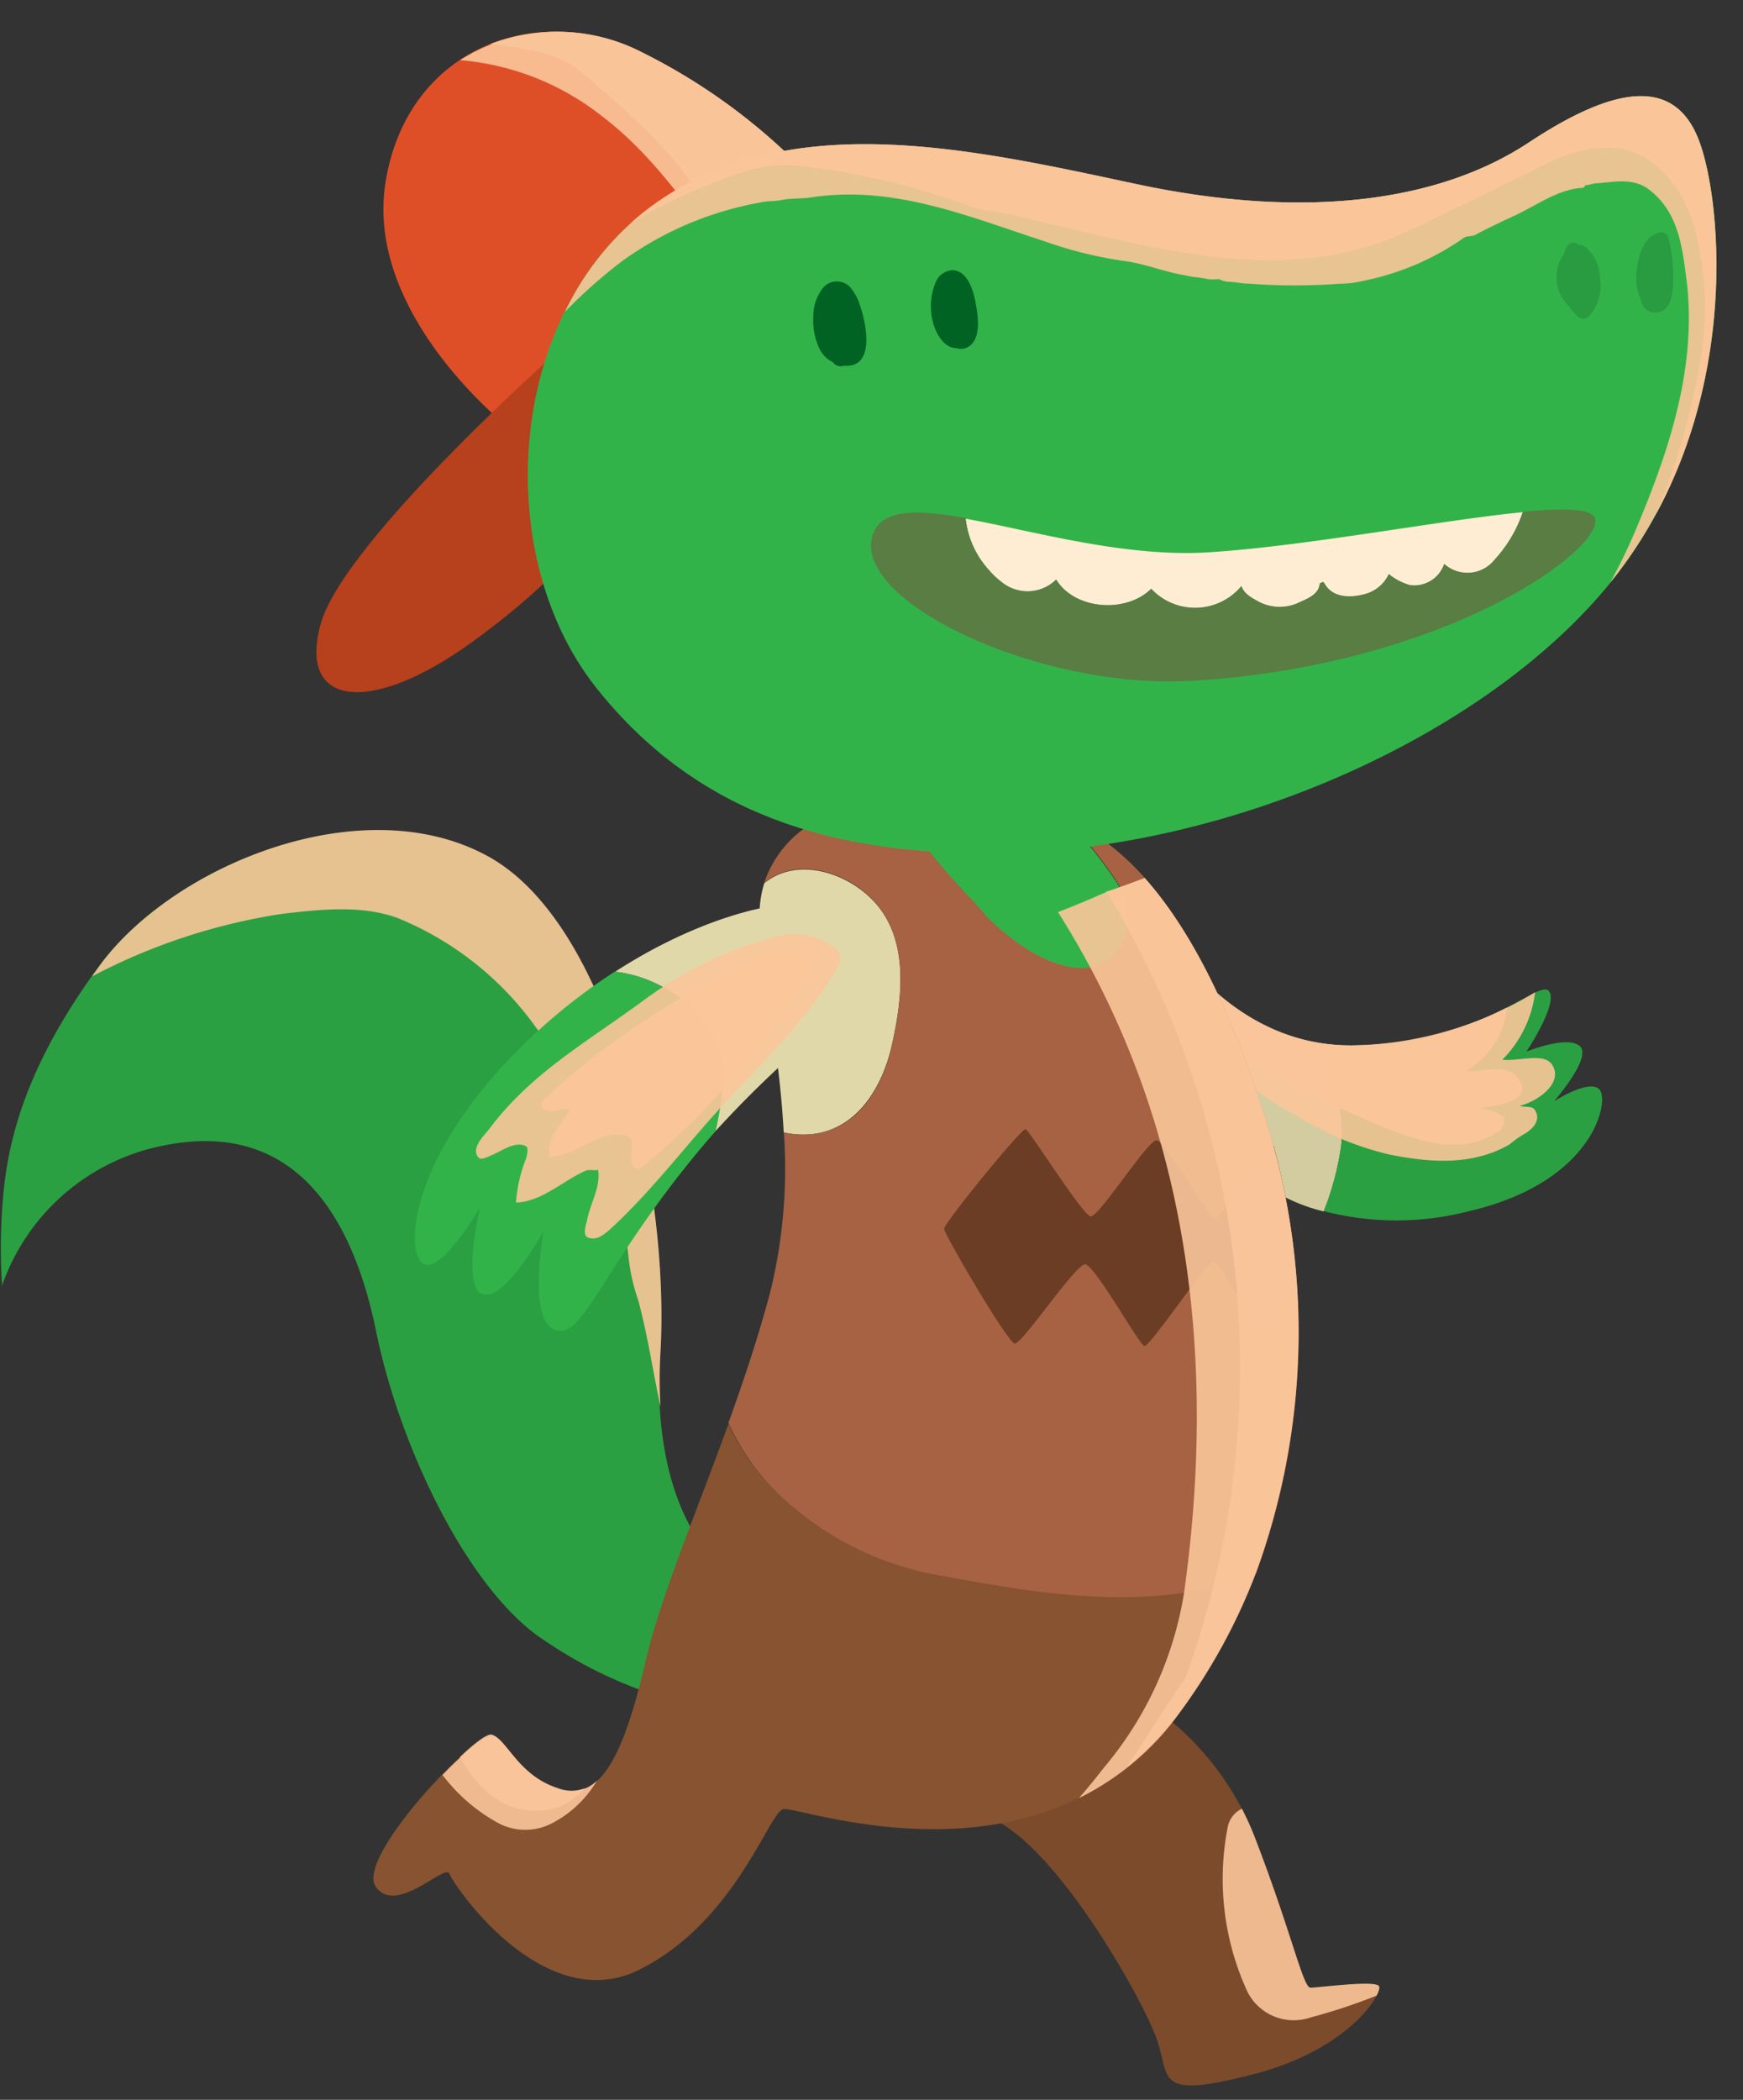 <svg xmlns="http://www.w3.org/2000/svg" viewBox="-0.06 -2 110.09 132.58"><rect x="-0.06" y="-2" width="110.09" height="132.58" fill="#333333" stroke="none"/><title>Depositphotos_126046816_02</title><g data-name="Layer 2"><g data-name="Layer 1" style="isolation:isolate"><path d="M72.12 105.36a18 18 0 0 1 7.1 8.73c2.33 6.05 3 9.43 3.49 9.43s4-.47 4.31-.12-1.75 4-8 5.59-5.12.23-6.05-2.33-6.75-13-11.06-14.08 10.21-7.22 10.21-7.22z" fill="#7c4b2b"/><path d="M77.47 113.44a17 17 0 0 0 1.28 10.36 3.28 3.28 0 0 0 4 1.57 35.84 35.84 0 0 0 4.14-1.37c.17-.32.21-.55.13-.62-.35-.35-3.84.12-4.31.12s-1.16-3.38-3.49-9.43a18.11 18.11 0 0 0-.84-1.87 1.63 1.63 0 0 0-.91 1.24z" style="mix-blend-mode:overlay" fill="#fbc69a" opacity=".9"/><path d="M83.53 65.15l-.68-1.34c-6.19-1.25-9.33-7-9.33-7s1 9.19 3.26 12.92a11.28 11.28 0 0 0 6.77 4.76 18.41 18.41 0 0 0 1.09-4.06 8.45 8.45 0 0 0-1.11-5.28z" fill="#d3cca1"/><path d="M101 66.84c-.58-.81-2.91.7-2.91.7s2.44-2.79 1.63-3.49-3.37.35-3.37.35 2.09-3.14 1.4-3.84-4.09 3.25-12.12 3.44a12.21 12.21 0 0 1-2.78-.23l.68 1.34a8.45 8.45 0 0 1 1.11 5.3 18.41 18.41 0 0 1-1.09 4.06 18.24 18.24 0 0 0 9.18 0c7.79-1.81 8.84-6.82 8.27-7.63z" fill="#2ba042"/><path d="M81.54 68.28a20 20 0 0 0 6.17 2.62c2.62.52 5.24.7 7.57-.64a6.54 6.54 0 0 1 1-.7c.58-.35 1-.93.58-1.51-.17-.23-.58-.12-.93-.23 1.16-.29 2.68-1.4 2.1-2.5-.47-.93-2.1-.29-3.2-.41a7.29 7.29 0 0 0 2.07-4.26A23 23 0 0 1 85.63 64a12.21 12.21 0 0 1-2.78-.23c-6.19-1.25-9.33-7-9.33-7s.23 2.05.71 4.61A42.66 42.66 0 0 0 78 65.72a15.31 15.31 0 0 0 3.54 2.56z" style="mix-blend-mode:overlay" fill="#fbc69a" opacity=".9"/><path d="M86.72 68.92c2.44 1 5.53 2.27 8 .41.17-.17.41-.64.12-.87a2.85 2.85 0 0 0-1.72-.46c1-.12 3.55-.35 2.85-1.69s-2.27-.58-3.43-.7a5.09 5.09 0 0 0 2.58-4A21.17 21.17 0 0 1 85.63 64a12.21 12.21 0 0 1-2.78-.23c-6.19-1.25-9.33-7-9.33-7s.23 2.05.71 4.61l.49.65a39.15 39.15 0 0 0 4.89 3.47c2.39 1.27 4.72 2.38 7.11 3.42z" style="mix-blend-mode:overlay" fill="#fbc69a" opacity=".9"/><path d="M45.47 96.87s-4.47-3.26-3.84-13.5-3-27-10.94-31.31-19.79.58-24.44 6.87S.54 69.86.19 73a37.38 37.38 0 0 0-.12 6.17 13.56 13.56 0 0 1 10.24-8.85c8.15-1.63 11.87 4.31 13.39 11.76s5.94 16.53 10.71 19.55a27.67 27.67 0 0 0 8 3.73z" fill="#2ba042"/><path d="M25 55.94a20 20 0 0 1 8.79 6.93 29.15 29.15 0 0 1 5.88 14.78 12.41 12.41 0 0 0 .58 2.44c.61 2.26.93 4.52 1.41 6.74a29.7 29.7 0 0 1 0-3.48c.58-10.24-3-27-10.94-31.31s-19.79.58-24.44 6.87l-.53.74a38.06 38.06 0 0 1 12-3.95c2.39-.28 4.95-.57 7.25.24z" style="mix-blend-mode:overlay" fill="#fbc69a" opacity=".9"/><path d="M59.67 97.51A19.67 19.67 0 0 1 49.83 93a14.65 14.65 0 0 1-3.88-5.1c-2.07 5.71-4.3 10.94-5.25 15.05-1.4 6.05-2.91 8.85-5.47 8S32 107.81 31 107.58s-8.61 7.68-7.33 9.54 4.42-1.51 4.66-.81 5.94 9.08 12 6.05 8.15-9.89 9.08-10.13 16.3 5.59 24.91-5.94a37.07 37.07 0 0 0 4.94-9c-6.17 2.5-12.97 1.45-19.59.22z" fill="#875330"/><path d="M54.84 54.62c-1.72-1.61-4.64-2.47-6.63-.85a7 7 0 0 0-.3 2.25c.07 3 1.24 8 1.53 13.48a5.61 5.61 0 0 0 2.08.07c2.68-.47 4.13-3 4.71-5.41.77-3.32 1.17-7.16-1.39-9.54z" fill="#e1d8aa"/><path d="M62.23 55.9c2.15 2.21 6.69 5.18 8.67 1.63a4 4 0 0 0-.06-3.14 7.68 7.68 0 0 0-.7-1.16 25.33 25.33 0 0 0-2.5-3.08l-.23-.27a9.7 9.7 0 0 0-1.58-.49 33.16 33.16 0 0 0-9.18-.39 39.34 39.34 0 0 0 4.71 5.89c.29.31.58.66.87 1.01z" fill="#32b34a"/><path d="M79.92 68.82c-3.18-10.16-7.32-16.86-12.51-19l.23.27a25.33 25.33 0 0 1 2.5 3.08 7.68 7.68 0 0 1 .7 1.16 4 4 0 0 1 .06 3.14c-2 3.55-6.52.58-8.67-1.63-.29-.35-.58-.7-.87-1A39.34 39.34 0 0 1 56.65 49c-2.7.22-4.66.59-4.66.59a6.93 6.93 0 0 0-3.78 4.15c2-1.62 4.91-.76 6.63.85 2.56 2.41 2.16 6.25 1.4 9.57-.58 2.44-2 4.95-4.71 5.41a5.61 5.61 0 0 1-2.08-.07 32.77 32.77 0 0 1-.84 10c-.75 2.84-1.69 5.64-2.66 8.34A14.65 14.65 0 0 0 49.83 93a19.67 19.67 0 0 0 9.84 4.54c6.62 1.23 13.42 2.28 19.6-.2a44.3 44.3 0 0 0 .65-28.52z" fill="#a66242"/><path d="M76.68 75c-.26 0-3.14-4.89-3.67-5s-3.67 4.89-4.19 4.8-3.84-5.41-4.1-5.5-5.15 5.94-5.15 6.28 4 7.16 4.45 7.25 3.84-5 4.45-5 3.4 5.06 3.75 5.15 3.93-5.33 4.37-5.33 3.14 5.15 3.14 5.15 1.15-2 2.13-3.55a45.68 45.68 0 0 0-1.47-8.9A52.25 52.25 0 0 1 76.68 75z" fill="#6b3d24"/><path d="M31.49 113.15a3.65 3.65 0 0 0 3.37-.06 7.07 7.07 0 0 0 2.79-2.67 2.3 2.3 0 0 1-2.43.53c-2.56-.81-3.26-3.14-4.19-3.38-.36-.09-1.69 1-3.14 2.5a11.1 11.1 0 0 0 3.6 3.08z" style="mix-blend-mode:overlay" fill="#fbc69a" opacity=".9"/><path d="M30.56 111a4.57 4.57 0 0 0 4.44 1.16 4.13 4.13 0 0 0 1.89-1.26 2.33 2.33 0 0 1-1.71 0c-2.56-.81-3.26-3.14-4.19-3.38-.26-.07-1.06.51-2 1.42a7.82 7.82 0 0 0 1.57 2.06z" style="mix-blend-mode:overlay" fill="#fbc69a" opacity=".9"/><path d="M79.92 68.82c-2.12-6.79-4.67-12-7.68-15.38l-1.13.42c-.4.14-.8.29-1.21.42q-1.55.7-3.14 1.31c.18.27.35.55.52.83 7.86 12.91 9.49 27.58 7.45 42.12a22.62 22.62 0 0 1-5.06 11.06q-.77 1-1.58 1.93a17.21 17.21 0 0 0 6.25-5.24 37.07 37.07 0 0 0 4.94-9 44.3 44.3 0 0 0 .64-28.47z" style="mix-blend-mode:overlay" fill="#fbc69a" opacity=".9"/><path d="M79.92 68.82c-2.12-6.79-4.67-12-7.68-15.38l-1.13.42c-.4.14-.8.29-1.21.42h-.08a57.62 57.62 0 0 1 5 49.65c-1.29 1.84-2.47 3.82-3.76 5.69a17.87 17.87 0 0 0 3.25-3.35 37.07 37.07 0 0 0 4.94-9 44.3 44.3 0 0 0 .67-28.45z" style="mix-blend-mode:overlay" fill="#fbc69a" opacity=".9"/><path d="M44.71 63a8.23 8.23 0 0 0-5.94-3.65 36.65 36.65 0 0 0-6.08 4.92c-7 7-7.16 12.92-6 13.53s3.58-3.58 3.58-3.58-1.22 5.06.17 5.5 3.84-4 3.84-4-1 5.41.61 6.2 2.53-2.53 7.25-8.82c1-1.32 2-2.55 3-3.68.48-2.21.86-4.51-.43-6.42z" fill="#32b34a"/><path d="M49.8 55.1c-1.86.05-6.18 1.13-11 4.25A8.23 8.23 0 0 1 44.71 63c1.27 1.91.9 4.21.43 6.41a70.22 70.22 0 0 1 8.58-7.94c1.49-1.22 2.28-6.54-3.92-6.37z" fill="#e1d8aa"/><path d="M30.85 69.27c-.41.52-1.16 1.22-.7 1.8.17.23.64-.06.93-.17.64-.29 1.45-.87 2.09-.52.17.12.06.52 0 .76a9.31 9.31 0 0 0-.64 2.79c1.63-.06 2.91-1.34 4.37-2 .29-.12.52 0 .82-.06.17 1.13-.53 2.13-.72 3.28-.12.35-.23.93.12 1 .52.17.93-.17 1.34-.52 2.79-2.56 4.95-5.53 7.57-8.32s5-5.12 6.87-8.32a.94.94 0 0 0-.17-1.11 4.42 4.42 0 0 0-3.21-.88 24.65 24.65 0 0 0-9.06 4.26c-3.56 2.6-6.99 4.52-9.61 8.01z" style="mix-blend-mode:overlay" fill="#fbc69a" opacity=".9"/><path d="M34.23 67.47c-.12.06-.12.41 0 .52.41.47 1.11-.06 1.69.06-.52.93-1.51 1.8-1.28 3 1.8-.06 3.2-1.8 4.89-1.34.7.17-.06 1.4.47 2 .12.17.52.06.64-.12a44.16 44.16 0 0 0 9.43-10.82c.47-.7 1.34-1.8.76-2.15a3.39 3.39 0 0 0-2.14-.38l-.71.27a46.83 46.83 0 0 0-13.75 8.96z" style="mix-blend-mode:overlay" fill="#fbc69a" opacity=".9"/><path d="M32.16 25.07s-9.25-7.16-7.86-15.62S33.91-2 40.54 1.33a37.71 37.71 0 0 1 10.65 7.94L33.56 25.94z" fill="#df4f27"/><path d="M40.54 1.33A11.52 11.52 0 0 0 29 1.8a16.67 16.67 0 0 1 8.93 3.51c3.35 2.54 5.38 5.77 8 9l5.33-5a37.71 37.71 0 0 0-10.72-7.98z" style="mix-blend-mode:overlay" fill="#fbc69a" opacity=".9"/><path d="M40.54 1.33A11.81 11.81 0 0 0 30.9.78c1 .09 2 .28 3 .46A7 7 0 0 1 37.19 3c2.79 2.39 5.41 4.66 7.22 7.86a23.57 23.57 0 0 1 1.52 3.4l5.26-5a37.71 37.71 0 0 0-10.65-7.93z" style="mix-blend-mode:overlay" fill="#fbc69a" opacity=".9"/><path d="M35.74 19.66S21.69 32.05 20.2 37.38s3.23 5.76 9.6 1.13 7.86-7.68 7.86-7.68z" fill="#b7401d"/><path d="M60.71 51.87c-7.76-.26-16.5-2.09-23.13-10.47s-5.59-23.31 3.05-30 20.43-4 31.08-1.75S90.82 10.75 96.5 7s9.25-4 10.74-.17 2.79 17.11-5.15 27.41-25.58 18.15-41.38 17.63z" fill="#32b34a"/><path d="M107.23 6.83C105.75 3 102.17 3.25 96.5 7s-14.15 4.89-24.79 2.62-22.43-5-31.08 1.75a18 18 0 0 0-5 6.31 32.29 32.29 0 0 1 3.64-3.22 21.28 21.28 0 0 1 8.67-3.67c.47-.12.87-.06 1.4-.17s1.22-.06 1.92-.17c5.18-.76 9.84 1.22 14.67 2.79a26.1 26.1 0 0 0 4.89 1.22c1.4.17 2.62.7 4 .93.47.12.93.12 1.4.23a2.81 2.81 0 0 0 .7 0 1.86 1.86 0 0 0 .52.17c.47 0 .93.12 1.4.12a38 38 0 0 0 5.76 0 5.69 5.69 0 0 0 1.4-.17A16.68 16.68 0 0 0 92.42 13c.23-.12.47-.06.7-.17.87-.47 1.75-.87 2.62-1.28 1.34-.64 2.68-1.63 4.19-1.69.06 0 .12-.17.17-.17.23 0 .46-.12.7-.12 1-.06 2.15-.35 3.14.29 2.09 1.46 2.27 3.9 2.56 6.11.58 5.47-1.22 10.71-3.32 15.66q-.7 1.63-1.54 3.16l.43-.54c7.93-10.31 6.65-23.58 5.16-27.42z" style="mix-blend-mode:overlay" fill="#fbc69a" opacity=".9"/><path d="M107.23 6.83C105.75 3 102.17 3.25 96.5 7s-14.15 4.89-24.79 2.62-22.43-5-31.08 1.75q-.42.33-.82.69a38.86 38.86 0 0 1 6.88-3.13 8.89 8.89 0 0 1 4.07-.41A45.63 45.63 0 0 1 61.11 11c1 .35 2.15.41 3.26.7 8.15 1.86 16.47 4.54 24.27 1 3.14-1.45 6.17-3 9.25-4.48 2-.93 4.42-1.4 6.34 0 2.62 1.92 3.14 5.24 3.38 8.21a20.78 20.78 0 0 1-.41 5 43.33 43.33 0 0 1-2.7 9.09c5.22-9.52 4.04-20.3 2.73-23.69z" style="mix-blend-mode:overlay" fill="#fbc69a" opacity=".9"/><path d="M63.22 34.77a2.58 2.58 0 0 0 3.43-.17c1.17 1.92 4.42 2.15 6 .58a3.8 3.8 0 0 0 5.7-.17c.17.52.7.76 1.11 1a2.87 2.87 0 0 0 2.39.12c.58-.29 1.4-.52 1.45-1.28.12 0 .17-.17.29 0 .46.93 1.63.93 2.5.7a2.33 2.33 0 0 0 1.57-1.28 3.67 3.67 0 0 0 1.34.7 2 2 0 0 0 2.15-1.34 2.19 2.19 0 0 0 3.2-.29 8.36 8.36 0 0 0 1.77-3c-5.15.5-13.6 2.13-19.79 2.53-5.35.35-11.18-1.36-15.4-2.12A5.75 5.75 0 0 0 62.41 34a5.08 5.08 0 0 0 .81.77z" fill="#ffedd3"/><path d="M100.69 30.75c-.18-.65-1.94-.69-4.56-.44a8.36 8.36 0 0 1-1.77 3 2.19 2.19 0 0 1-3.2.29A2 2 0 0 1 89 34.94a3.67 3.67 0 0 1-1.34-.7 2.33 2.33 0 0 1-1.57 1.28c-.87.23-2 .23-2.5-.7-.12-.17-.17 0-.29 0-.06.76-.87 1-1.45 1.28a2.87 2.87 0 0 1-2.39-.1c-.41-.23-.93-.47-1.11-1a3.8 3.8 0 0 1-5.7.17c-1.57 1.57-4.83 1.34-6-.58a2.58 2.58 0 0 1-3.43.17 5.08 5.08 0 0 1-.81-.76 5.75 5.75 0 0 1-1.48-3.29c-3.15-.56-5.41-.6-5.9 1.16C53.9 36 65.43 41.47 75 41c16.26-.91 26.21-8.33 25.69-10.25z" fill="#597d42"/><path d="M101 15.65a2.64 2.64 0 0 0-.93-2.06.86.86 0 0 0-.42-.14.48.48 0 0 0-.74.11 3.5 3.5 0 0 0-.22.52 2.78 2.78 0 0 0-.36.76 2.61 2.61 0 0 0 .15 1.71 2.24 2.24 0 0 0 .43.67l.12.1a2.91 2.91 0 0 0 .57.67.49.49 0 0 0 .68 0 2.76 2.76 0 0 0 .72-2.34z" fill="#299c41"/><path d="M105.62 15.49a9.74 9.74 0 0 0-.31-2.5.46.46 0 0 0-.55-.31c-1 .23-1.32 1.4-1.43 2.28a3.68 3.68 0 0 0 .25 2 .9.9 0 0 0 1.11.75c.91-.15.94-1.51.93-2.22z" fill="#299c41"/><path d="M54.62 18.85a7.4 7.4 0 0 0-.37-1.59 3.17 3.17 0 0 0-.66-1.18 1.16 1.16 0 0 0-1.64.06 2.89 2.89 0 0 0-.64 1.86 4.13 4.13 0 0 0 .38 2 1.81 1.81 0 0 0 .86.87.58.58 0 0 0 .69.22 1.34 1.34 0 0 0 .32 0c1.12-.09 1.17-1.38 1.06-2.24z" fill="#006223"/><path d="M61.58 17.23c-.13-.79-.47-2.08-1.43-2.17a1.22 1.22 0 0 0-1.13.81 3.71 3.71 0 0 0-.27 1.71c0 .85.57 2.4 1.6 2.4a.91.91 0 0 0 .75-.08c.82-.49.62-1.9.48-2.67z" fill="#006223"/></g></g></svg>